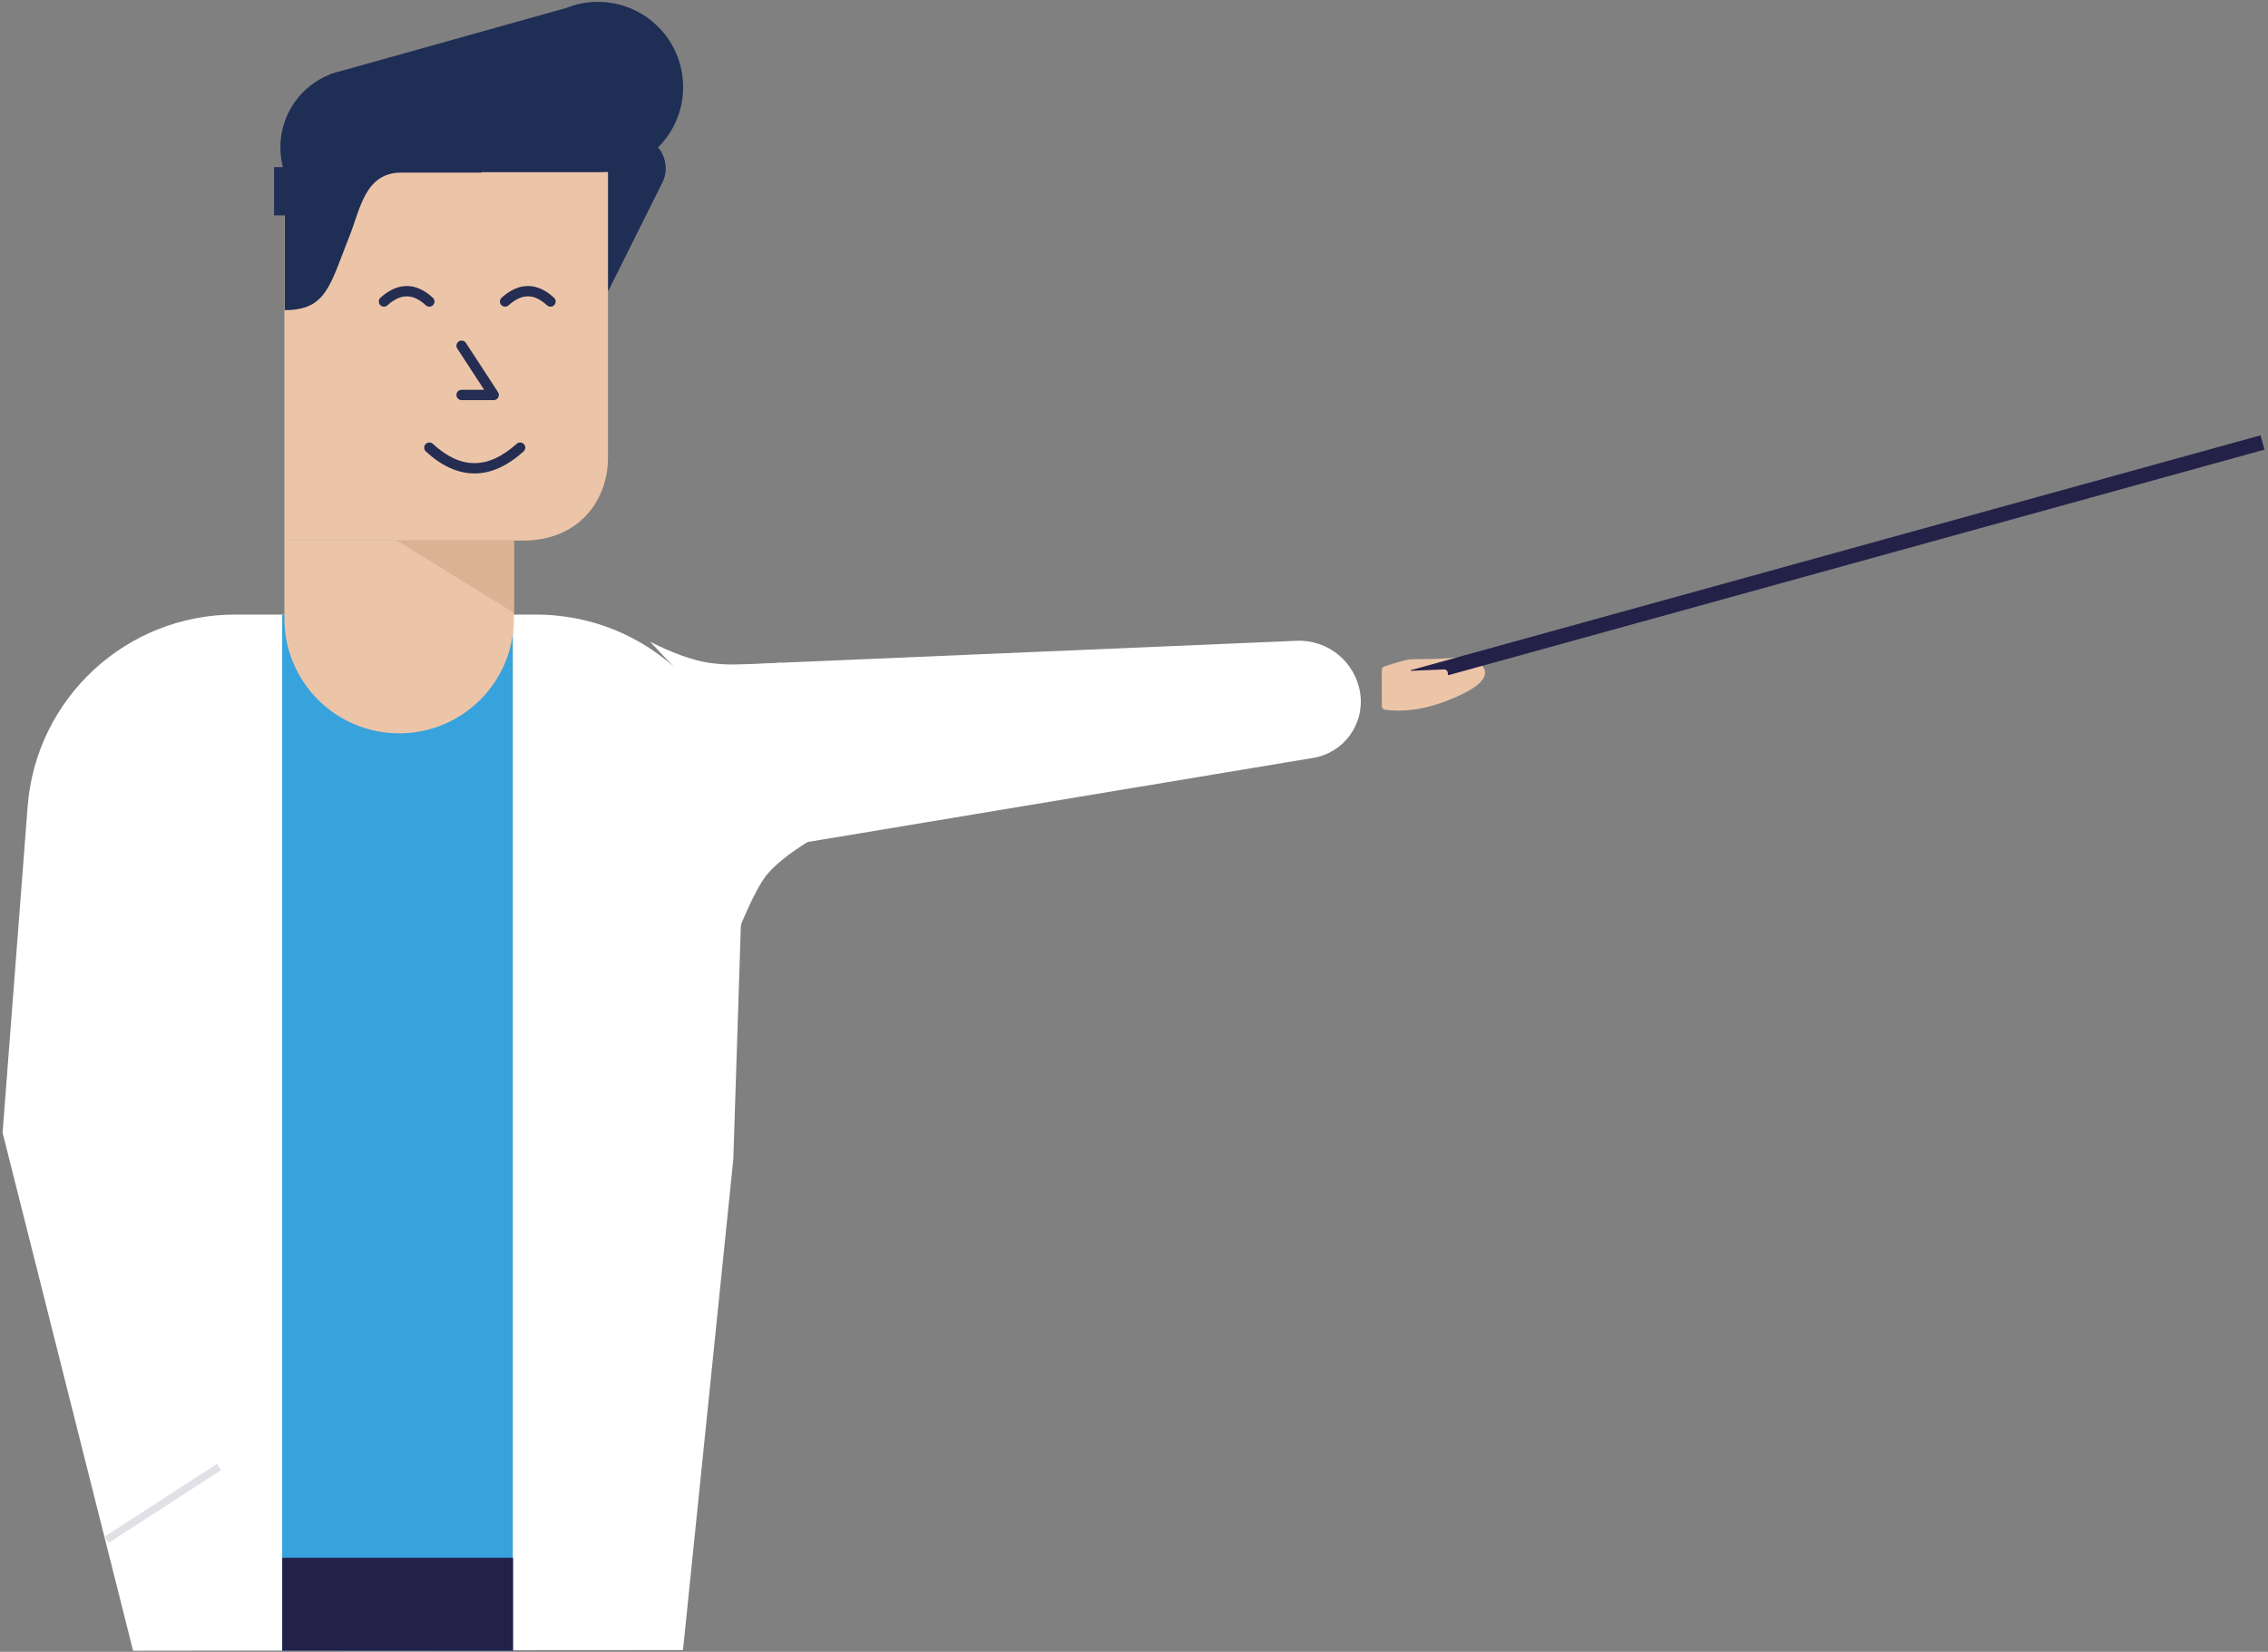 <?xml version="1.0" encoding="UTF-8"?>
<svg width="611px" height="445px" viewBox="0 0 611 445" version="1.1" xmlns="http://www.w3.org/2000/svg" xmlns:xlink="http://www.w3.org/1999/xlink">
    <rect x="0" y="0" width="611" height="445" fill="#808080" stroke="none"/>
    <!-- Generator: Sketch 55.2 (78181) - https://sketchapp.com -->
    <title>Group 20</title>
    <desc>Created with Sketch.</desc>
    <g id="Page-1" stroke="none" stroke-width="1" fill="none" fill-rule="evenodd">
        <g id="Page-Main" transform="translate(-113, -284)">
            <g id="Group-20" transform="translate(113, 284.5)">
                <g id="Group-19">
                    <g id="Group-23" transform="translate(100.488, 223) scale(-1, 1) translate(-100.488, -223) translate(0.488, 0)">
                        <g id="Group-18" transform="translate(0, 165.07)">
                            <path d="M56.035,0 L137.206,0 C166.47,1.72972332e-15 190.8,22.532 193.042,51.71 L199.792,139.568 L164.633,279.136 L16.488,278.953 L2.932,146.716 L0.064,57.805 C-0.933,26.893 23.318,1.026 54.23,0.029 C54.832,0.01 55.433,2.85322609e-14 56.035,0 Z" id="Rectangle" fill="#FFFFFF"></path>
                            <rect id="Rectangle" fill="#38A2DC" x="62.33" y="0" width="62.133" height="279.136"></rect>
                        </g>
                        <rect id="Rectangle" fill="#242149" x="62.271" y="419.167" width="62.177" height="25.039"></rect>
                        <g id="Group-22" transform="translate(16.453, 0)">
                            <path d="M20.242,39.503 C17.295,35.728 11.845,35.057 8.07,38.004 C4.817,40.543 3.804,45.022 5.648,48.714 L20.242,77.944" id="Path-11" fill="#1F2E55"></path>
                            <path d="M20.242,45.746 L20.242,77.944 L5.648,48.714 C4.075,45.565 4.581,41.843 6.782,39.241 C2.594,35.083 -6.82121026e-13,29.321 -6.82121026e-13,22.952 C-6.82121026e-13,10.276 10.276,5.68434189e-14 22.952,5.68434189e-14 C25.988,5.68434189e-14 28.886,0.589 31.539,1.66 L91.978,18.581 C92.739,18.749 93.485,18.958 94.212,19.206 L95.001,19.427 L94.963,19.478 C102.881,22.518 108.501,30.193 108.501,39.181 C108.501,50.833 99.056,60.278 87.404,60.278 C78.103,60.278 70.207,54.26 67.4,45.904 L24.729,45.904 L22.952,45.904 C22.035,45.904 21.131,45.851 20.242,45.746 Z" id="Combined-Shape" fill="#1F2E55"></path>
                            <path d="M20.242,45.904 L107.414,45.904 L107.414,145.132 C74.787,145.132 53.362,145.132 43.138,145.132 C27.802,145.132 20.242,134.003 20.242,122.822 C20.242,115.367 20.242,89.728 20.242,45.904 Z" id="Rectangle" fill="#ECC5A8"></path>
                            <path d="M45.587,145.132 L107.414,145.132 L107.414,166.151 C107.414,183.224 93.574,197.064 76.501,197.064 L76.501,197.064 C59.428,197.064 45.587,183.224 45.587,166.151 L45.587,145.132 Z" id="Rectangle" fill="#ECC5A8"></path>
                            <polygon id="Rectangle" fill="#DBB294" points="45.587 145.132 77.118 145.132 45.587 164.607"></polygon>
                            <path d="M107.335,57.526 L107.335,83.058 C96.001,83.057 95.129,76.244 89.825,62.953 C86.984,55.833 85.709,46.121 76.107,45.999 C74.806,45.983 67.52,45.983 54.251,45.999 L69.51,31.994 L89.794,45.706 L89.794,44.513 L110.196,44.513 L110.196,57.526 L107.335,57.526 Z M107.474,82.677 L107.338,83.058 L107.474,82.677 Z" id="Combined-Shape" fill="#1F2E55"></path>
                            <path d="M36.672,81.749 C40.167,78.529 43.433,78.529 47.03,81.761 C47.602,82.275 48.481,82.228 48.995,81.656 C49.508,81.085 49.461,80.205 48.89,79.692 C44.23,75.505 39.342,75.505 34.787,79.704 C34.222,80.224 34.186,81.104 34.706,81.669 C35.227,82.234 36.107,82.27 36.672,81.749 Z" id="Path-13" fill="#262D52" fill-rule="nonzero"></path>
                            <path d="M44.853,126.68 C52.373,119.75 59.716,119.75 67.443,126.692 C68.014,127.206 68.894,127.159 69.407,126.587 C69.921,126.016 69.874,125.136 69.302,124.623 C60.513,116.727 51.549,116.727 42.968,124.634 C42.403,125.155 42.367,126.035 42.888,126.6 C43.409,127.165 44.289,127.201 44.853,126.68 Z" id="Path-13-Copy-2" fill="#262D52" fill-rule="nonzero" transform="translate(56.142, 122.875) rotate(-180) translate(-56.142, -122.875) "></path>
                            <path d="M69.315,81.749 C72.81,78.529 76.076,78.529 79.674,81.761 C80.245,82.275 81.125,82.228 81.638,81.656 C82.151,81.085 82.104,80.205 81.533,79.692 C76.873,75.505 71.985,75.505 67.43,79.704 C66.865,80.224 66.829,81.104 67.35,81.669 C67.87,82.234 68.75,82.27 69.315,81.749 Z" id="Path-13-Copy" fill="#262D52" fill-rule="nonzero"></path>
                            <path d="M60.846,93.403 C61.266,92.76 61.085,91.898 60.441,91.478 C59.798,91.059 58.936,91.24 58.516,91.883 L49.866,105.142 C49.262,106.067 49.926,107.293 51.031,107.293 L59.681,107.293 C60.449,107.293 61.072,106.67 61.072,105.902 C61.072,105.133 60.449,104.511 59.681,104.511 L53.599,104.511 L60.846,93.403 Z" id="Path-14" fill="#262D52" fill-rule="nonzero"></path>
                        </g>
                    </g>
                    <path d="M29.598,413.765 L58.133,395.27" id="Line-5" stroke="#242149" stroke-width="2" opacity="0.137" stroke-linecap="square"></path>
                </g>
                <path d="M177.497,175.164 L350.731,176.872 C359.257,176.956 366.335,183.482 367.11,191.974 C367.868,200.284 361.846,207.676 353.554,208.613 L179.818,228.241 C165.967,229.805 153.47,219.846 151.905,205.995 C151.799,205.054 151.746,204.108 151.746,203.161 L151.746,200.663 C151.746,186.58 163.162,175.163 177.246,175.163 C177.329,175.163 177.413,175.164 177.497,175.164 Z" id="Rectangle" fill="#FFFFFF" transform="translate(259.46, 201.783) rotate(-3) translate(-259.46, -201.783) "></path>
                <path d="M173.82,176.909 L188.642,186.055 L209.526,173.181 C201.157,176.16 194.766,177.873 190.353,178.318 C185.94,178.764 180.429,178.294 173.82,176.909 Z" id="Path-15" fill="#FFFFFF" transform="translate(191.673, 179.618) rotate(-345) translate(-191.673, -179.618) "></path>
                <path d="M186.391,226.637 L198.859,244.256 L219.743,231.382 C212.035,232.506 206.295,232.95 202.522,232.713 C198.748,232.476 193.372,230.451 186.391,226.637 Z" id="Path-15-Copy" fill="#FFFFFF" transform="translate(203.067, 235.447) rotate(-240) translate(-203.067, -235.447) "></path>
                <path d="M394.625,174.416 L399.176,182.99 C399.411,183.431 399.283,183.978 398.877,184.27 C393.668,188.019 386.845,190.042 378.408,190.338 C365.176,190.803 370.469,182.87 375.761,180.692 C381.054,178.514 385.106,176.031 386.69,175.41 C387.681,175.021 389.976,174.517 393.572,173.9 C393.998,173.827 394.422,174.035 394.625,174.416 Z" id="Path-7" fill="#ECC5A8" fill-rule="nonzero" transform="translate(384.662, 182.118) scale(1, -1) rotate(208) translate(-384.662, -182.118) "></path>
                <polygon id="Line-4" fill="#242149" fill-rule="nonzero" points="608.987 116.777 380.022 180.056 381.087 183.912 610.052 120.632"></polygon>
                <path d="M390.096,177.545 L394.132,184.205 C394.418,184.678 394.267,185.293 393.795,185.579 C393.679,185.649 393.549,185.695 393.415,185.714 C376.428,188.082 369.649,188.647 373.078,187.411 C375.913,186.389 377.035,185.332 376.447,184.241 C376.184,183.755 376.366,183.149 376.852,182.886 C376.866,182.879 376.88,182.872 376.895,182.865 L388.809,177.161 C389.272,176.939 389.829,177.105 390.096,177.545 Z" id="Path-7" fill="#ECC5A8" fill-rule="nonzero" transform="translate(383.246, 182.555) scale(1, -1) rotate(208) translate(-383.246, -182.555) "></path>
            </g>
        </g>
    </g>
</svg>
